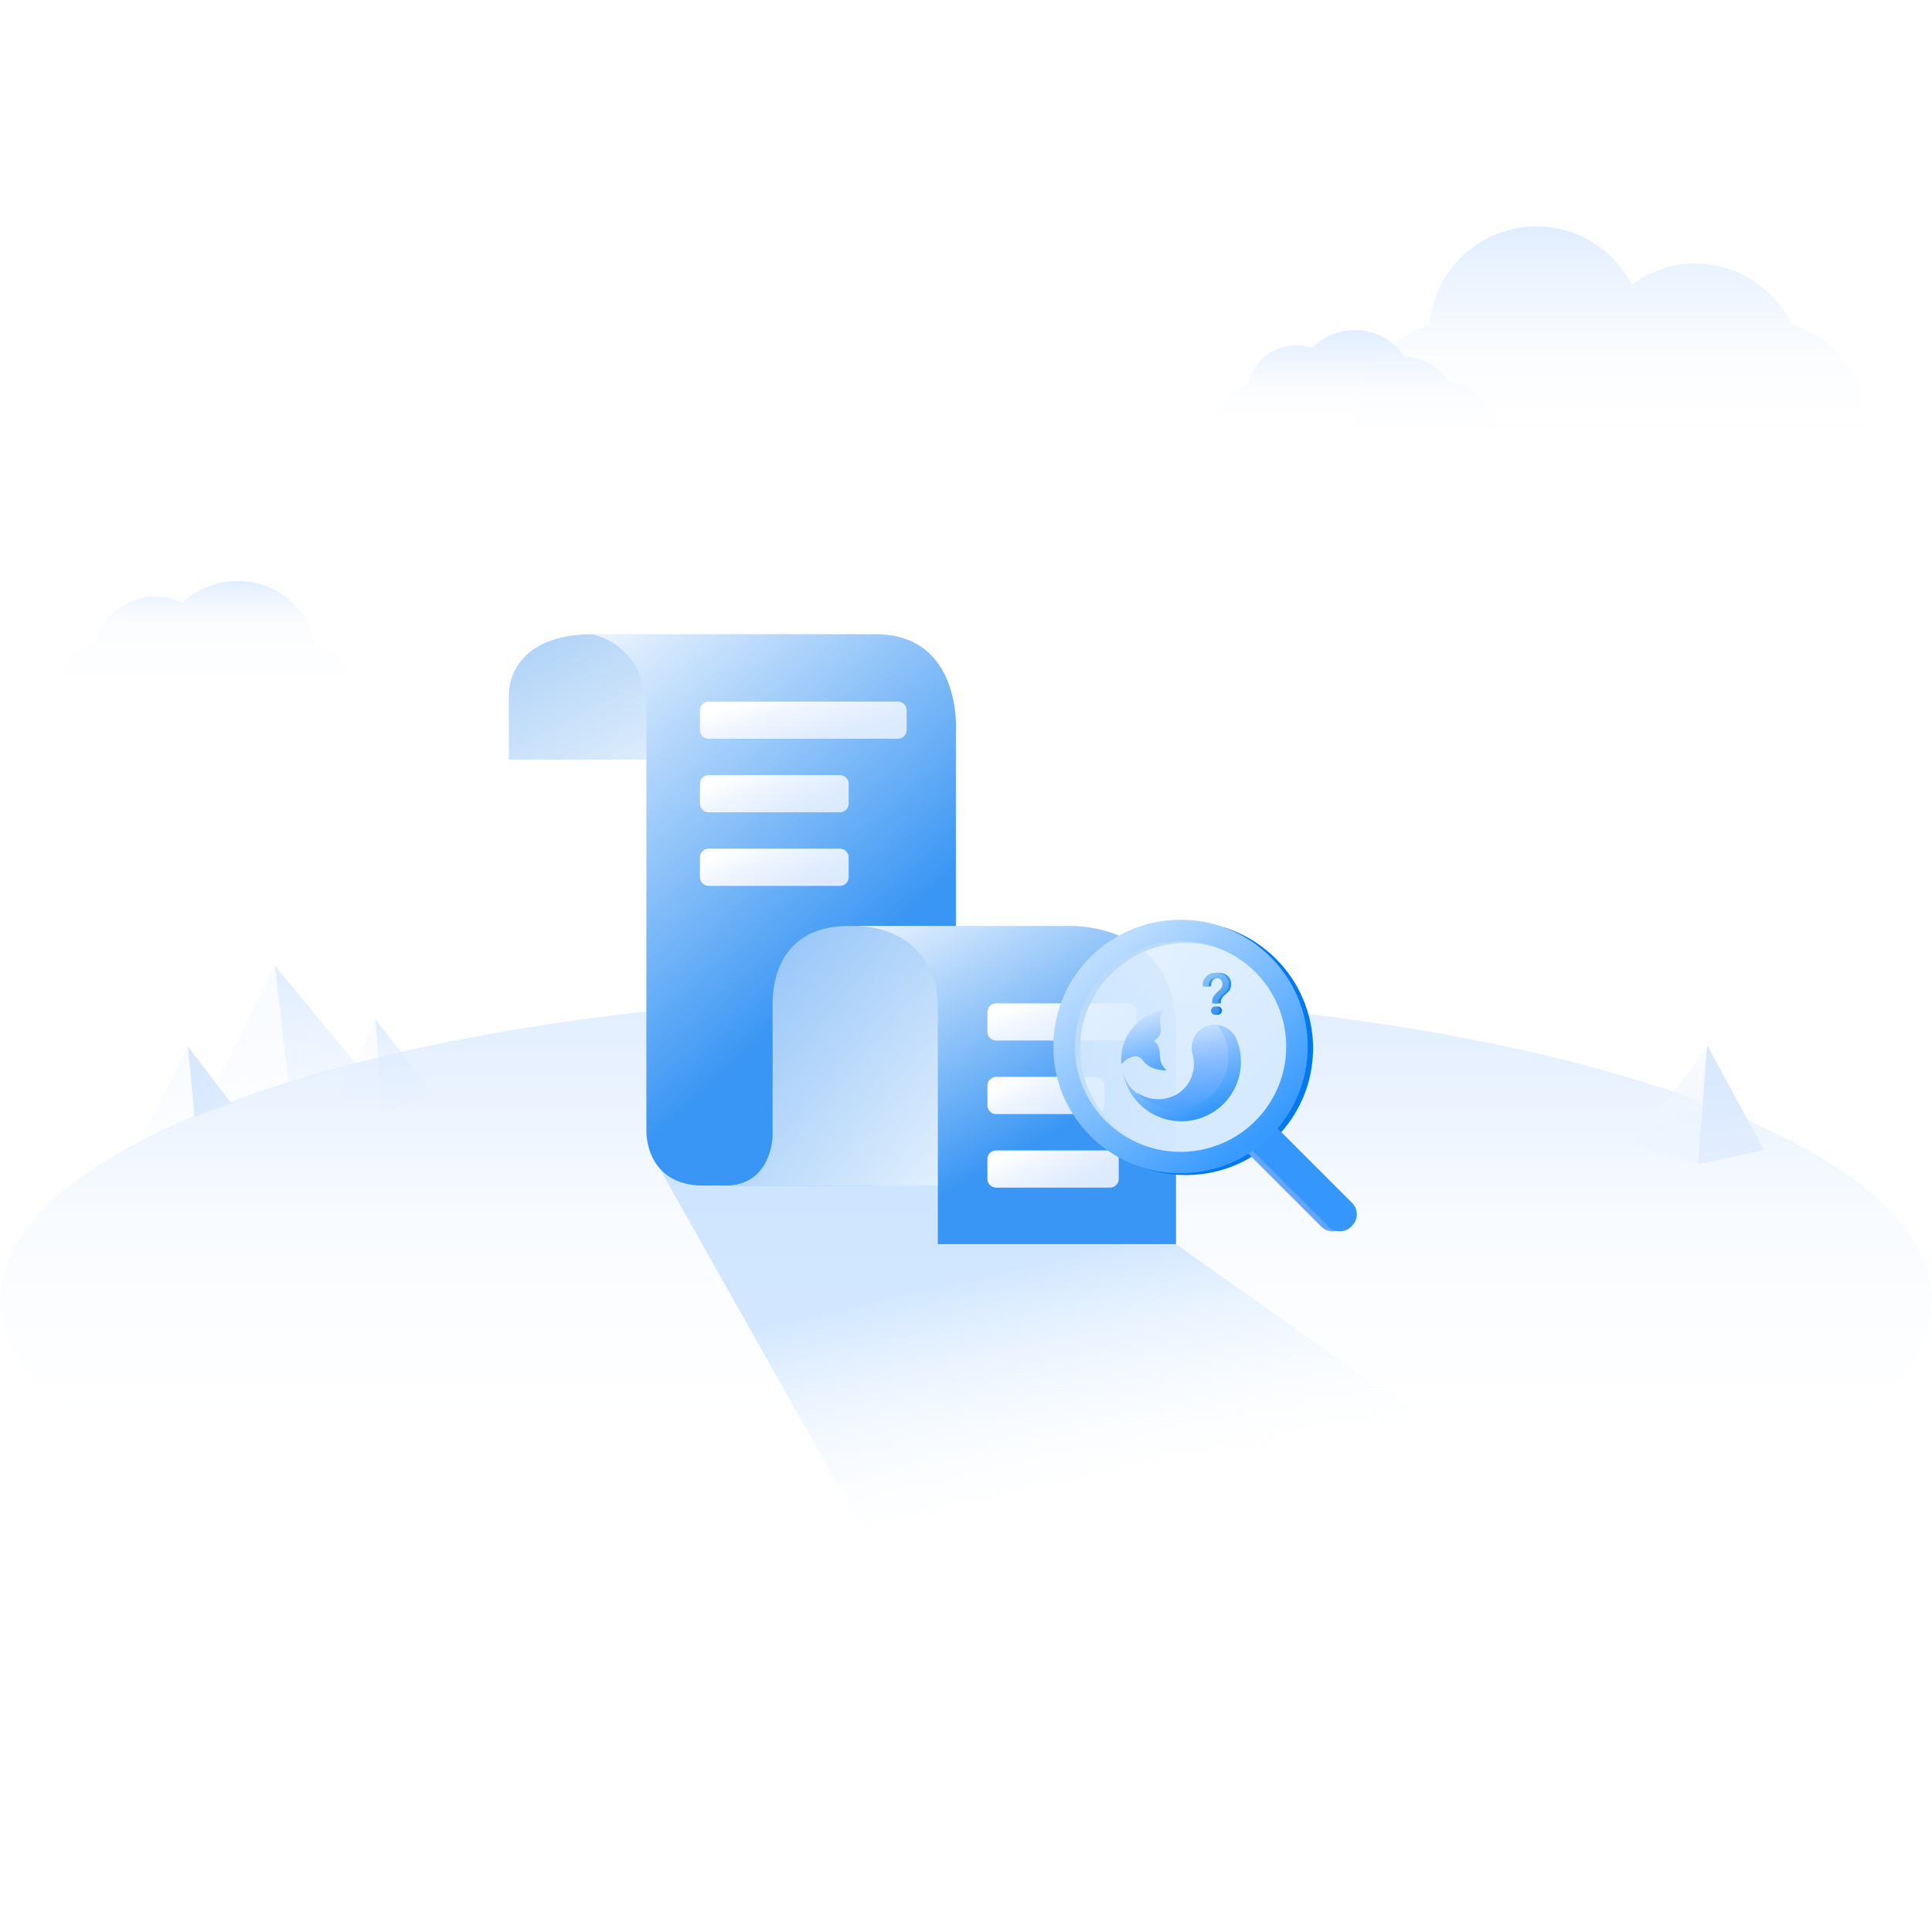 <svg xmlns="http://www.w3.org/2000/svg" width="262" height="262" fill="none" viewBox="0 0 262 262"><path fill="url(#paint0_linear_6_1155)" d="M37.299 131L39.118 147.375L27.747 150.104L37.299 131Z"/><path fill="url(#paint1_linear_6_1155)" d="M50.944 138.278L52.195 150.957L45.287 150.14L50.944 138.278Z"/><path fill="url(#paint2_linear_6_1155)" d="M50.944 138.278L58.848 148.369L51.854 151.014L50.944 138.278Z"/><path fill="url(#paint3_linear_6_1155)" d="M25.472 141.917L26.382 151.469L18.649 155.108L25.472 141.917Z"/><path fill="url(#paint4_linear_6_1155)" d="M25.472 141.917L31.385 149.649L26.382 151.469L25.472 141.917Z"/><path fill="url(#paint5_linear_6_1155)" d="M37.299 131L48.215 144.191L39.118 146.92L37.299 131Z"/><path fill="url(#paint6_linear_6_1155)" d="M131 217.736C203.349 217.736 262 199.179 262 176.287C262 153.395 203.349 134.838 131 134.838C58.651 134.838 0 153.395 0 176.287C0 199.179 58.651 217.736 131 217.736Z" opacity=".8"/><path fill="url(#paint7_linear_6_1155)" d="M231.809 141.746L230.562 157.865L221.318 155.219L231.809 141.746Z"/><path fill="url(#paint8_linear_6_1155)" d="M231.514 141.746L239.229 155.949L230.273 157.865L231.514 141.746Z"/><path fill="url(#paint9_linear_6_1155)" d="M42.786 87.511C41.831 82.39 37.358 78.713 32.2 78.806C29.44 78.793 26.776 79.829 24.737 81.708C23.594 81.188 22.356 80.918 21.103 80.917C17.132 80.854 13.656 83.597 12.757 87.504C9.705 88.185 7.504 90.877 7.42 94.032C7.537 97.871 10.699 100.896 14.502 100.806H41.02C44.824 100.9 47.988 97.873 48.102 94.032C48.019 90.885 45.828 88.198 42.786 87.511Z" opacity=".8"/><path fill="url(#paint10_linear_6_1155)" d="M196.683 51.964C195.304 49.804 192.973 48.463 190.438 48.37C188.961 46.086 186.432 44.729 183.739 44.777C181.58 44.755 179.503 45.616 177.977 47.165C177.278 46.939 176.549 46.823 175.816 46.822C172.423 46.822 169.621 49.203 169.333 52.212C166.747 52.837 164.885 55.128 164.773 57.822C164.773 61.065 167.705 63.709 171.256 63.709H196.157C199.758 63.709 202.64 61.065 202.64 57.822C202.697 54.739 200.032 52.205 196.683 51.964Z" opacity=".8"/><path fill="url(#paint11_linear_6_1155)" d="M242.97 43.942C240.539 38.933 235.464 35.746 229.892 35.729C226.789 35.736 223.77 36.741 221.283 38.596C218.324 32.83 211.898 29.722 205.536 30.98C199.174 32.238 194.417 37.557 193.879 44.014C187.035 46.171 182.788 52.992 183.877 60.079C184.965 67.165 191.064 72.4 198.241 72.408H238.73C245.949 72.422 252.084 67.144 253.142 60.011C254.201 52.878 249.861 46.049 242.949 43.971L242.97 43.942Z" opacity=".8"/><path fill="url(#paint12_linear_6_1155)" d="M159.482 168.718L203 199.537L126.47 224.172L89.608 158.759L142.766 158.759L159.482 168.718Z" opacity=".385"/><path fill="url(#paint13_linear_6_1155)" d="M88.754 103.008H69.003V94.338C69.003 94.338 68.505 86 80.53 86C92.141 86 88.754 103.008 88.754 103.008Z"/><path fill="url(#paint14_linear_6_1155)" d="M80.07 86C80.07 86 87.656 86.927 87.656 96.72C87.656 106.513 87.656 153.455 87.656 153.455C87.656 153.455 87.492 160.777 95.382 160.777C103.27 160.777 118.121 160.777 118.121 160.777L129.628 126.807V99.1C129.628 99.1 130.499 86.003 118.699 86.003C108.119 86 80.07 86 80.07 86Z"/><g filter="url(#filter0_d_6_1155)"><path fill="url(#paint15_linear_6_1155)" d="M121.271 94.642H95.601C94.948 94.642 94.419 95.171 94.419 95.823V98.501C94.419 99.154 94.948 99.683 95.601 99.683H121.271C121.923 99.683 122.452 99.154 122.452 98.501V95.823C122.452 95.171 121.923 94.642 121.271 94.642Z"/></g><g filter="url(#filter1_d_6_1155)"><path fill="url(#paint16_linear_6_1155)" d="M113.407 104.617H95.601C94.948 104.617 94.419 105.146 94.419 105.799V108.476C94.419 109.129 94.948 109.658 95.601 109.658H113.407C114.06 109.658 114.589 109.129 114.589 108.476V105.799C114.589 105.146 114.06 104.617 113.407 104.617Z"/></g><g filter="url(#filter2_d_6_1155)"><path fill="url(#paint17_linear_6_1155)" d="M113.407 114.592H95.601C94.948 114.592 94.419 115.121 94.419 115.774V118.451C94.419 119.104 94.948 119.633 95.601 119.633H113.407C114.06 119.633 114.589 119.104 114.589 118.451V115.774C114.589 115.121 114.06 114.592 113.407 114.592Z"/></g><path fill="url(#paint18_linear_6_1155)" d="M98.359 160.777H133.493L129.602 132.454C129.602 132.454 124.709 125.571 115.087 125.571C104.248 125.571 104.776 135.828 104.776 136.358C104.776 136.889 104.776 154.028 104.776 154.028C104.776 154.028 104.703 160.777 98.359 160.777Z"/><path fill="url(#paint19_linear_6_1155)" d="M159.482 168.718H127.179V136.865C127.179 136.865 127.968 125.571 115.204 125.571C129.685 125.571 145.373 125.571 145.373 125.571C145.373 125.571 159.482 125.218 159.482 139.687C159.482 154.157 159.482 168.718 159.482 168.718Z"/><g filter="url(#filter3_d_6_1155)"><path fill="url(#paint20_linear_6_1155)" d="M152.436 135.562H134.585C133.932 135.562 133.404 136.091 133.404 136.744V139.422C133.404 140.074 133.932 140.603 134.585 140.603H152.436C153.089 140.603 153.618 140.074 153.618 139.422V136.744C153.618 136.091 153.089 135.562 152.436 135.562Z"/></g><g filter="url(#filter4_d_6_1155)"><path fill="url(#paint21_linear_6_1155)" d="M148.105 145.538H134.585C133.932 145.538 133.404 146.067 133.404 146.719V149.397C133.404 150.05 133.932 150.579 134.585 150.579H148.105C148.757 150.579 149.286 150.05 149.286 149.397V146.719C149.286 146.067 148.757 145.538 148.105 145.538Z"/></g><g filter="url(#filter5_d_6_1155)"><path fill="url(#paint22_linear_6_1155)" d="M150.03 155.513H134.585C133.932 155.513 133.404 156.042 133.404 156.695V159.372C133.404 160.025 133.932 160.554 134.585 160.554H150.03C150.682 160.554 151.211 160.025 151.211 159.372V156.695C151.211 156.042 150.682 155.513 150.03 155.513Z"/></g><path fill="url(#paint23_linear_6_1155)" d="M170.361 153.361C176.503 147.22 176.503 137.262 170.361 131.12C164.22 124.979 154.262 124.979 148.12 131.12C141.979 137.262 141.979 147.22 148.12 153.361C154.262 159.503 164.22 159.503 170.361 153.361Z"/><path fill="#0478ED" d="M160.813 127.879C166.611 127.877 171.84 131.356 174.06 136.693C176.28 142.031 175.055 148.175 170.956 152.262C166.857 156.348 160.691 157.571 155.334 155.361C149.977 153.15 146.484 147.941 146.484 142.163C146.493 134.278 152.905 127.888 160.818 127.879H160.813ZM160.818 124.974C151.291 124.974 143.568 132.67 143.568 142.163C143.568 151.657 151.291 159.353 160.818 159.353C170.345 159.353 178.068 151.657 178.068 142.163C178.068 132.67 170.345 124.974 160.818 124.974Z"/><path fill="#63A6F9" d="M170.805 152.453C170.225 152.452 169.67 152.682 169.259 153.091L169.148 153.202C168.737 153.612 168.505 154.17 168.505 154.751C168.505 155.333 168.737 155.89 169.148 156.301L179.18 166.336C179.59 166.748 180.147 166.979 180.728 166.979C181.31 166.979 181.867 166.748 182.277 166.336L182.388 166.224C182.8 165.814 183.032 165.256 183.032 164.675C183.032 164.094 182.8 163.536 182.388 163.126L172.352 153.091C171.941 152.681 171.385 152.452 170.805 152.453Z"/><path fill="#3597FB" d="M171.773 152.453C171.194 152.452 170.638 152.682 170.228 153.091L170.117 153.202C169.705 153.612 169.474 154.17 169.474 154.751C169.474 155.333 169.705 155.89 170.117 156.301L180.148 166.336C180.558 166.748 181.116 166.979 181.697 166.979C182.278 166.979 182.835 166.748 183.246 166.336L183.357 166.224C183.769 165.814 184 165.256 184 164.675C184 164.094 183.769 163.536 183.357 163.126L173.32 153.091C172.909 152.681 172.353 152.452 171.773 152.453Z"/><path fill="url(#paint24_linear_6_1155)" d="M160.092 157.9C168.817 157.9 175.889 150.881 175.889 142.223C175.889 133.566 168.817 126.547 160.092 126.547C151.367 126.547 144.294 133.566 144.294 142.223C144.294 150.881 151.367 157.9 160.092 157.9Z"/><path fill="url(#paint25_linear_6_1155)" d="M160.086 127.637C165.885 127.635 171.113 131.114 173.334 136.451C175.554 141.788 174.329 147.933 170.23 152.019C166.131 156.106 159.965 157.329 154.608 155.118C149.251 152.908 145.758 147.699 145.758 141.921C145.767 134.036 152.179 127.646 160.092 127.637H160.086ZM160.092 124.731C150.565 124.731 142.842 132.428 142.842 141.921C142.842 151.415 150.565 159.111 160.092 159.111C169.619 159.111 177.342 151.415 177.342 141.921C177.342 132.428 169.619 124.731 160.092 124.731Z"/><path fill="url(#paint26_linear_6_1155)" d="M154.975 143.788C156.027 145.281 158.204 145.148 158.204 145.148C157.66 144.636 157.306 144.168 157.27 142.835C157.233 141.502 156.453 141.148 156.453 141.148C157.85 140.292 157.351 139.365 157.306 138.332C157.279 137.687 157.669 137.21 157.977 136.936C156.202 137.195 154.598 138.111 153.5 139.493C152.401 140.875 151.893 142.616 152.081 144.354C152.208 144.009 154.004 142.411 154.975 143.788Z"/><path fill="url(#paint27_linear_6_1155)" d="M167.793 141.203C167.746 141.054 167.689 140.91 167.622 140.769V140.76C167.307 140.12 166.785 139.604 166.141 139.297C165.497 138.99 164.768 138.911 164.073 139.07C163.377 139.23 162.756 139.621 162.31 140.178C161.865 140.735 161.62 141.427 161.616 142.141C161.616 142.366 161.64 142.59 161.688 142.809C161.689 142.812 161.689 142.815 161.688 142.818C161.706 142.908 161.733 142.999 161.76 143.089C161.921 143.725 161.953 144.386 161.853 145.034C161.752 145.683 161.523 146.304 161.177 146.861C160.832 147.419 160.378 147.901 159.842 148.278C159.307 148.656 158.701 148.922 158.06 149.061C157.42 149.199 156.758 149.207 156.114 149.083C155.471 148.96 154.859 148.708 154.314 148.343C153.77 147.978 153.305 147.506 152.947 146.957C152.589 146.408 152.345 145.792 152.229 145.146C152.392 146.266 152.788 147.338 153.392 148.294C153.995 149.251 154.792 150.069 155.732 150.698C156.671 151.326 157.732 151.75 158.846 151.942C159.959 152.134 161.101 152.09 162.196 151.812C163.292 151.534 164.317 151.03 165.205 150.33C166.093 149.631 166.824 148.753 167.352 147.753C167.88 146.753 168.191 145.653 168.267 144.525C168.343 143.396 168.182 142.264 167.793 141.203Z"/><path fill="url(#paint28_linear_6_1155)" fill-rule="evenodd" d="M166.606 143.332C166.606 147.224 163.386 150.379 159.415 150.379C157.308 150.379 155.412 149.49 154.097 148.074C154.176 148.134 154.258 148.191 154.341 148.246C154.891 148.607 155.51 148.856 156.16 148.979C156.811 149.101 157.48 149.093 158.127 148.956C158.774 148.819 159.387 148.556 159.928 148.182C160.47 147.808 160.928 147.331 161.277 146.779C161.626 146.228 161.858 145.613 161.96 144.972C162.061 144.33 162.029 143.675 161.867 143.046C161.839 142.957 161.812 142.868 161.794 142.778C161.794 142.775 161.794 142.772 161.794 142.769C161.745 142.552 161.721 142.331 161.721 142.108C161.725 141.402 161.972 140.717 162.422 140.166C162.873 139.614 163.501 139.228 164.203 139.07C164.493 139.004 164.789 138.979 165.082 138.994C166.037 140.19 166.606 141.696 166.606 143.332Z" clip-rule="evenodd"/><path fill="url(#paint29_linear_6_1155)" d="M165.554 136.07V135.937C165.554 135.75 165.593 135.578 165.679 135.421C165.749 135.281 165.859 135.14 166.007 135.015C166.375 134.694 166.594 134.491 166.664 134.405C166.86 134.155 166.961 133.834 166.961 133.451C166.961 132.982 166.805 132.606 166.492 132.333C166.179 132.051 165.773 131.918 165.272 131.918C164.694 131.918 164.24 132.083 163.912 132.419C163.583 132.747 163.419 133.193 163.419 133.764H164.24C164.24 133.42 164.31 133.154 164.451 132.966C164.608 132.739 164.866 132.63 165.218 132.63C165.499 132.63 165.726 132.708 165.882 132.864C166.031 133.021 166.109 133.232 166.109 133.506C166.109 133.709 166.031 133.897 165.89 134.076L165.757 134.225C165.272 134.655 164.975 134.976 164.873 135.195C164.764 135.398 164.717 135.648 164.717 135.937V136.07H165.554ZM165.131 137.611C165.288 137.611 165.429 137.556 165.538 137.454C165.648 137.345 165.71 137.212 165.71 137.048C165.71 136.884 165.655 136.751 165.546 136.649C165.436 136.54 165.296 136.493 165.131 136.493C164.975 136.493 164.834 136.54 164.725 136.649C164.615 136.751 164.561 136.884 164.561 137.048C164.561 137.204 164.615 137.337 164.725 137.447C164.834 137.556 164.975 137.611 165.131 137.611Z"/><path fill="url(#paint30_linear_6_1155)" d="M165.216 136.07V135.938C165.216 135.75 165.255 135.578 165.341 135.421C165.412 135.281 165.521 135.14 165.67 135.015C166.037 134.694 166.256 134.491 166.326 134.405C166.522 134.155 166.624 133.834 166.624 133.451C166.624 132.982 166.467 132.607 166.154 132.333C165.842 132.051 165.435 131.918 164.935 131.918C164.356 131.918 163.902 132.083 163.574 132.419C163.246 132.747 163.081 133.193 163.081 133.764H163.902C163.902 133.42 163.973 133.154 164.114 132.966C164.27 132.739 164.528 132.63 164.88 132.63C165.161 132.63 165.388 132.708 165.544 132.865C165.693 133.021 165.771 133.232 165.771 133.506C165.771 133.709 165.693 133.897 165.552 134.077L165.419 134.225C164.935 134.655 164.637 134.976 164.536 135.195C164.426 135.398 164.379 135.648 164.379 135.938V136.07H165.216ZM164.794 137.611C164.95 137.611 165.091 137.556 165.2 137.455C165.31 137.345 165.372 137.212 165.372 137.048C165.372 136.884 165.318 136.751 165.208 136.649C165.099 136.54 164.958 136.493 164.794 136.493C164.637 136.493 164.497 136.54 164.387 136.649C164.278 136.751 164.223 136.884 164.223 137.048C164.223 137.204 164.278 137.337 164.387 137.447C164.497 137.556 164.637 137.611 164.794 137.611Z"/><defs><filter id="filter0_d_6_1155" width="28.733" height="5.741" x="94.419" y="94.642" color-interpolation-filters="sRGB" filterUnits="userSpaceOnUse"><feFlood flood-opacity="0" result="BackgroundImageFix"/><feColorMatrix in="SourceAlpha" result="hardAlpha" type="matrix" values="0 0 0 0 0 0 0 0 0 0 0 0 0 0 0 0 0 0 127 0"/><feOffset dx=".5" dy=".5"/><feGaussianBlur stdDeviation=".1"/><feComposite in2="hardAlpha" operator="out"/><feColorMatrix type="matrix" values="0 0 0 0 0.016 0 0 0 0 0.471 0 0 0 0 0.929 0 0 0 1 0"/><feBlend in2="BackgroundImageFix" mode="normal" result="effect1_dropShadow_6_1155"/><feBlend in="SourceGraphic" in2="effect1_dropShadow_6_1155" mode="normal" result="shape"/></filter><filter id="filter1_d_6_1155" width="20.87" height="5.741" x="94.419" y="104.617" color-interpolation-filters="sRGB" filterUnits="userSpaceOnUse"><feFlood flood-opacity="0" result="BackgroundImageFix"/><feColorMatrix in="SourceAlpha" result="hardAlpha" type="matrix" values="0 0 0 0 0 0 0 0 0 0 0 0 0 0 0 0 0 0 127 0"/><feOffset dx=".5" dy=".5"/><feGaussianBlur stdDeviation=".1"/><feComposite in2="hardAlpha" operator="out"/><feColorMatrix type="matrix" values="0 0 0 0 0.016 0 0 0 0 0.471 0 0 0 0 0.929 0 0 0 1 0"/><feBlend in2="BackgroundImageFix" mode="normal" result="effect1_dropShadow_6_1155"/><feBlend in="SourceGraphic" in2="effect1_dropShadow_6_1155" mode="normal" result="shape"/></filter><filter id="filter2_d_6_1155" width="20.87" height="5.741" x="94.419" y="114.592" color-interpolation-filters="sRGB" filterUnits="userSpaceOnUse"><feFlood flood-opacity="0" result="BackgroundImageFix"/><feColorMatrix in="SourceAlpha" result="hardAlpha" type="matrix" values="0 0 0 0 0 0 0 0 0 0 0 0 0 0 0 0 0 0 127 0"/><feOffset dx=".5" dy=".5"/><feGaussianBlur stdDeviation=".1"/><feComposite in2="hardAlpha" operator="out"/><feColorMatrix type="matrix" values="0 0 0 0 0.016 0 0 0 0 0.471 0 0 0 0 0.929 0 0 0 1 0"/><feBlend in2="BackgroundImageFix" mode="normal" result="effect1_dropShadow_6_1155"/><feBlend in="SourceGraphic" in2="effect1_dropShadow_6_1155" mode="normal" result="shape"/></filter><filter id="filter3_d_6_1155" width="20.914" height="5.741" x="133.404" y="135.562" color-interpolation-filters="sRGB" filterUnits="userSpaceOnUse"><feFlood flood-opacity="0" result="BackgroundImageFix"/><feColorMatrix in="SourceAlpha" result="hardAlpha" type="matrix" values="0 0 0 0 0 0 0 0 0 0 0 0 0 0 0 0 0 0 127 0"/><feOffset dx=".5" dy=".5"/><feGaussianBlur stdDeviation=".1"/><feComposite in2="hardAlpha" operator="out"/><feColorMatrix type="matrix" values="0 0 0 0 0.016 0 0 0 0 0.471 0 0 0 0 0.929 0 0 0 1 0"/><feBlend in2="BackgroundImageFix" mode="normal" result="effect1_dropShadow_6_1155"/><feBlend in="SourceGraphic" in2="effect1_dropShadow_6_1155" mode="normal" result="shape"/></filter><filter id="filter4_d_6_1155" width="16.582" height="5.741" x="133.404" y="145.538" color-interpolation-filters="sRGB" filterUnits="userSpaceOnUse"><feFlood flood-opacity="0" result="BackgroundImageFix"/><feColorMatrix in="SourceAlpha" result="hardAlpha" type="matrix" values="0 0 0 0 0 0 0 0 0 0 0 0 0 0 0 0 0 0 127 0"/><feOffset dx=".5" dy=".5"/><feGaussianBlur stdDeviation=".1"/><feComposite in2="hardAlpha" operator="out"/><feColorMatrix type="matrix" values="0 0 0 0 0.016 0 0 0 0 0.471 0 0 0 0 0.929 0 0 0 1 0"/><feBlend in2="BackgroundImageFix" mode="normal" result="effect1_dropShadow_6_1155"/><feBlend in="SourceGraphic" in2="effect1_dropShadow_6_1155" mode="normal" result="shape"/></filter><filter id="filter5_d_6_1155" width="18.508" height="5.741" x="133.404" y="155.513" color-interpolation-filters="sRGB" filterUnits="userSpaceOnUse"><feFlood flood-opacity="0" result="BackgroundImageFix"/><feColorMatrix in="SourceAlpha" result="hardAlpha" type="matrix" values="0 0 0 0 0 0 0 0 0 0 0 0 0 0 0 0 0 0 127 0"/><feOffset dx=".5" dy=".5"/><feGaussianBlur stdDeviation=".1"/><feComposite in2="hardAlpha" operator="out"/><feColorMatrix type="matrix" values="0 0 0 0 0.016 0 0 0 0 0.471 0 0 0 0 0.929 0 0 0 1 0"/><feBlend in2="BackgroundImageFix" mode="normal" result="effect1_dropShadow_6_1155"/><feBlend in="SourceGraphic" in2="effect1_dropShadow_6_1155" mode="normal" result="shape"/></filter><linearGradient id="paint0_linear_6_1155" x1="32.11" x2="37.249" y1="130.714" y2="158.555" gradientUnits="userSpaceOnUse"><stop stop-color="#F8FBFF"/><stop offset="1" stop-color="#F3F8FF" stop-opacity="0"/></linearGradient><linearGradient id="paint1_linear_6_1155" x1="48.741" x2="51.429" y1="138.54" y2="151.672" gradientUnits="userSpaceOnUse"><stop stop-color="#F8FBFF"/><stop offset="1" stop-color="#F3F8FF" stop-opacity="0"/></linearGradient><linearGradient id="paint2_linear_6_1155" x1="51.172" x2="52.647" y1="138.676" y2="152.421" gradientUnits="userSpaceOnUse"><stop stop-color="#E0EDFF"/><stop offset="1" stop-color="#E4EFFF" stop-opacity="0"/></linearGradient><linearGradient id="paint3_linear_6_1155" x1="22.643" x2="25.927" y1="141.746" y2="158.292" gradientUnits="userSpaceOnUse"><stop stop-color="#F8FBFF"/><stop offset="1" stop-color="#F3F8FF" stop-opacity="0"/></linearGradient><linearGradient id="paint4_linear_6_1155" x1="23.653" x2="35.479" y1="141.917" y2="156.472" gradientUnits="userSpaceOnUse"><stop stop-color="#D5E6FF"/><stop offset="1" stop-color="#E4EFFF"/></linearGradient><linearGradient id="paint5_linear_6_1155" x1="37.611" x2="40.539" y1="131" y2="159.96" gradientUnits="userSpaceOnUse"><stop stop-color="#E0EDFF"/><stop offset="1" stop-color="#E4EFFF" stop-opacity="0"/></linearGradient><linearGradient id="paint6_linear_6_1155" x1="131" x2="131" y1="217.736" y2="134.838" gradientUnits="userSpaceOnUse"><stop offset=".121" stop-color="#fff" stop-opacity="0"/><stop offset=".293" stop-color="#FBFDFF" stop-opacity=".1"/><stop offset=".433" stop-color="#F1F7FF" stop-opacity=".2"/><stop offset=".653" stop-color="#EAF3FF" stop-opacity=".479"/><stop offset=".81" stop-color="#E1EEFF" stop-opacity=".82"/><stop offset="1" stop-color="#D9E9FF"/></linearGradient><linearGradient id="paint7_linear_6_1155" x1="226.563" x2="229.644" y1="141.568" y2="158.98" gradientUnits="userSpaceOnUse"><stop stop-color="#F9FBFF"/><stop offset="1" stop-color="#E5F0FE" stop-opacity=".22"/></linearGradient><linearGradient id="paint8_linear_6_1155" x1="230.434" x2="232.644" y1="141.746" y2="159.723" gradientUnits="userSpaceOnUse"><stop stop-color="#D7E7FF"/><stop offset="1" stop-color="#E4EFFF"/></linearGradient><linearGradient id="paint9_linear_6_1155" x1="27.746" x2="27.746" y1="100.836" y2="78.792" gradientUnits="userSpaceOnUse"><stop offset=".208" stop-color="#fff" stop-opacity="0"/><stop offset=".495" stop-color="#F7FAFF" stop-opacity=".213"/><stop offset=".755" stop-color="#EFF6FF" stop-opacity=".409"/><stop offset="1" stop-color="#D9E9FF"/></linearGradient><linearGradient id="paint10_linear_6_1155" x1="183.661" x2="183.661" y1="63.722" y2="44.763" gradientUnits="userSpaceOnUse"><stop offset=".021" stop-color="#fff" stop-opacity="0"/><stop offset=".405" stop-color="#F5F9FF" stop-opacity=".1"/><stop offset=".572" stop-color="#EEF5FF" stop-opacity=".3"/><stop offset=".772" stop-color="#E4EFFF" stop-opacity=".74"/><stop offset="1" stop-color="#D9E9FF"/></linearGradient><linearGradient id="paint11_linear_6_1155" x1="218.419" x2="218.419" y1="72.437" y2="30.676" gradientUnits="userSpaceOnUse"><stop offset=".021" stop-color="#fff" stop-opacity="0"/><stop offset=".405" stop-color="#F5F9FF" stop-opacity=".1"/><stop offset=".572" stop-color="#EEF5FF" stop-opacity=".3"/><stop offset=".772" stop-color="#E4EFFF" stop-opacity=".74"/><stop offset="1" stop-color="#D9E9FF"/></linearGradient><linearGradient id="paint12_linear_6_1155" x1="146.007" x2="138.061" y1="205.307" y2="171.677" gradientUnits="userSpaceOnUse"><stop stop-color="#fff" stop-opacity="0"/><stop offset="1" stop-color="#8FC4FF"/></linearGradient><linearGradient id="paint13_linear_6_1155" x1="89.608" x2="69" y1="116.369" y2="77.865" gradientUnits="userSpaceOnUse"><stop stop-color="#F6FBFF"/><stop offset="1" stop-color="#9DC8F5"/></linearGradient><linearGradient id="paint14_linear_6_1155" x1="79.846" x2="117.545" y1="86" y2="128.753" gradientUnits="userSpaceOnUse"><stop stop-color="#EDF5FF"/><stop offset="1" stop-color="#3A96F4"/></linearGradient><linearGradient id="paint15_linear_6_1155" x1="119.977" x2="116.606" y1="100.1" y2="89.527" gradientUnits="userSpaceOnUse"><stop stop-color="#D9E9FF"/><stop offset=".31" stop-color="#DFECFF"/><stop offset=".73" stop-color="#F0F6FF"/><stop offset="1" stop-color="#fff"/></linearGradient><linearGradient id="paint16_linear_6_1155" x1="112.808" x2="108.493" y1="110.075" y2="100.34" gradientUnits="userSpaceOnUse"><stop stop-color="#D9E9FF"/><stop offset=".31" stop-color="#DFECFF"/><stop offset=".73" stop-color="#F0F6FF"/><stop offset="1" stop-color="#fff"/></linearGradient><linearGradient id="paint17_linear_6_1155" x1="112.808" x2="108.493" y1="120.05" y2="110.314" gradientUnits="userSpaceOnUse"><stop stop-color="#D9E9FF"/><stop offset=".31" stop-color="#DFECFF"/><stop offset=".73" stop-color="#F0F6FF"/><stop offset="1" stop-color="#fff"/></linearGradient><linearGradient id="paint18_linear_6_1155" x1="141.126" x2="98.287" y1="160.838" y2="125.043" gradientUnits="userSpaceOnUse"><stop stop-color="#F5FBFF"/><stop offset="1" stop-color="#8ABEF8"/></linearGradient><linearGradient id="paint19_linear_6_1155" x1="115.004" x2="133.863" y1="125.571" y2="158.678" gradientUnits="userSpaceOnUse"><stop stop-color="#EDF5FF"/><stop offset="1" stop-color="#3A96F4"/></linearGradient><linearGradient id="paint20_linear_6_1155" x1="151.832" x2="147.525" y1="141.02" y2="131.278" gradientUnits="userSpaceOnUse"><stop stop-color="#D9E9FF"/><stop offset=".31" stop-color="#DFECFF"/><stop offset=".73" stop-color="#F0F6FF"/><stop offset="1" stop-color="#fff"/></linearGradient><linearGradient id="paint21_linear_6_1155" x1="147.883" x2="142.905" y1="150.996" y2="142.15" gradientUnits="userSpaceOnUse"><stop stop-color="#D9E9FF"/><stop offset=".31" stop-color="#DFECFF"/><stop offset=".73" stop-color="#F0F6FF"/><stop offset="1" stop-color="#fff"/></linearGradient><linearGradient id="paint22_linear_6_1155" x1="149.639" x2="144.969" y1="160.971" y2="151.668" gradientUnits="userSpaceOnUse"><stop stop-color="#D9E9FF"/><stop offset=".31" stop-color="#DFECFF"/><stop offset=".73" stop-color="#F0F6FF"/><stop offset="1" stop-color="#fff"/></linearGradient><linearGradient id="paint23_linear_6_1155" x1="174.65" x2="143.892" y1="139.844" y2="139.963" gradientUnits="userSpaceOnUse"><stop stop-color="#D2E8FF"/><stop offset="1" stop-color="#D2E8FF" stop-opacity="0"/></linearGradient><linearGradient id="paint24_linear_6_1155" x1="152.17" x2="174.681" y1="126.851" y2="153.766" gradientUnits="userSpaceOnUse"><stop stop-color="#E3F1FF" stop-opacity=".8"/><stop offset="1" stop-color="#D2E8FF"/></linearGradient><linearGradient id="paint25_linear_6_1155" x1="147.601" x2="168.962" y1="130.745" y2="155.735" gradientUnits="userSpaceOnUse"><stop stop-color="#BDDDFF"/><stop offset="1" stop-color="#379AFF"/></linearGradient><linearGradient id="paint26_linear_6_1155" x1="152.733" x2="154.937" y1="138.338" y2="146.154" gradientUnits="userSpaceOnUse"><stop stop-color="#C8E0FF"/><stop offset="1" stop-color="#4CA2FD"/></linearGradient><linearGradient id="paint27_linear_6_1155" x1="158.932" x2="163.773" y1="140.181" y2="150.791" gradientUnits="userSpaceOnUse"><stop stop-color="#B7D9FE"/><stop offset="1" stop-color="#3597FB"/></linearGradient><linearGradient id="paint28_linear_6_1155" x1="161.228" x2="163.299" y1="139.069" y2="152.565" gradientUnits="userSpaceOnUse"><stop stop-color="#C9E0FF"/><stop offset=".359" stop-color="#8ABDFF"/><stop offset="1" stop-color="#3094FF"/></linearGradient><linearGradient id="paint29_linear_6_1155" x1="165.19" x2="165.19" y1="131.918" y2="137.611" gradientUnits="userSpaceOnUse"><stop stop-color="#3E9DFC"/><stop offset="1" stop-color="#0478ED"/></linearGradient><linearGradient id="paint30_linear_6_1155" x1="163.081" x2="166.402" y1="131.918" y2="136.662" gradientUnits="userSpaceOnUse"><stop stop-color="#94CDF3"/><stop offset="1" stop-color="#378DF2"/></linearGradient></defs></svg>
